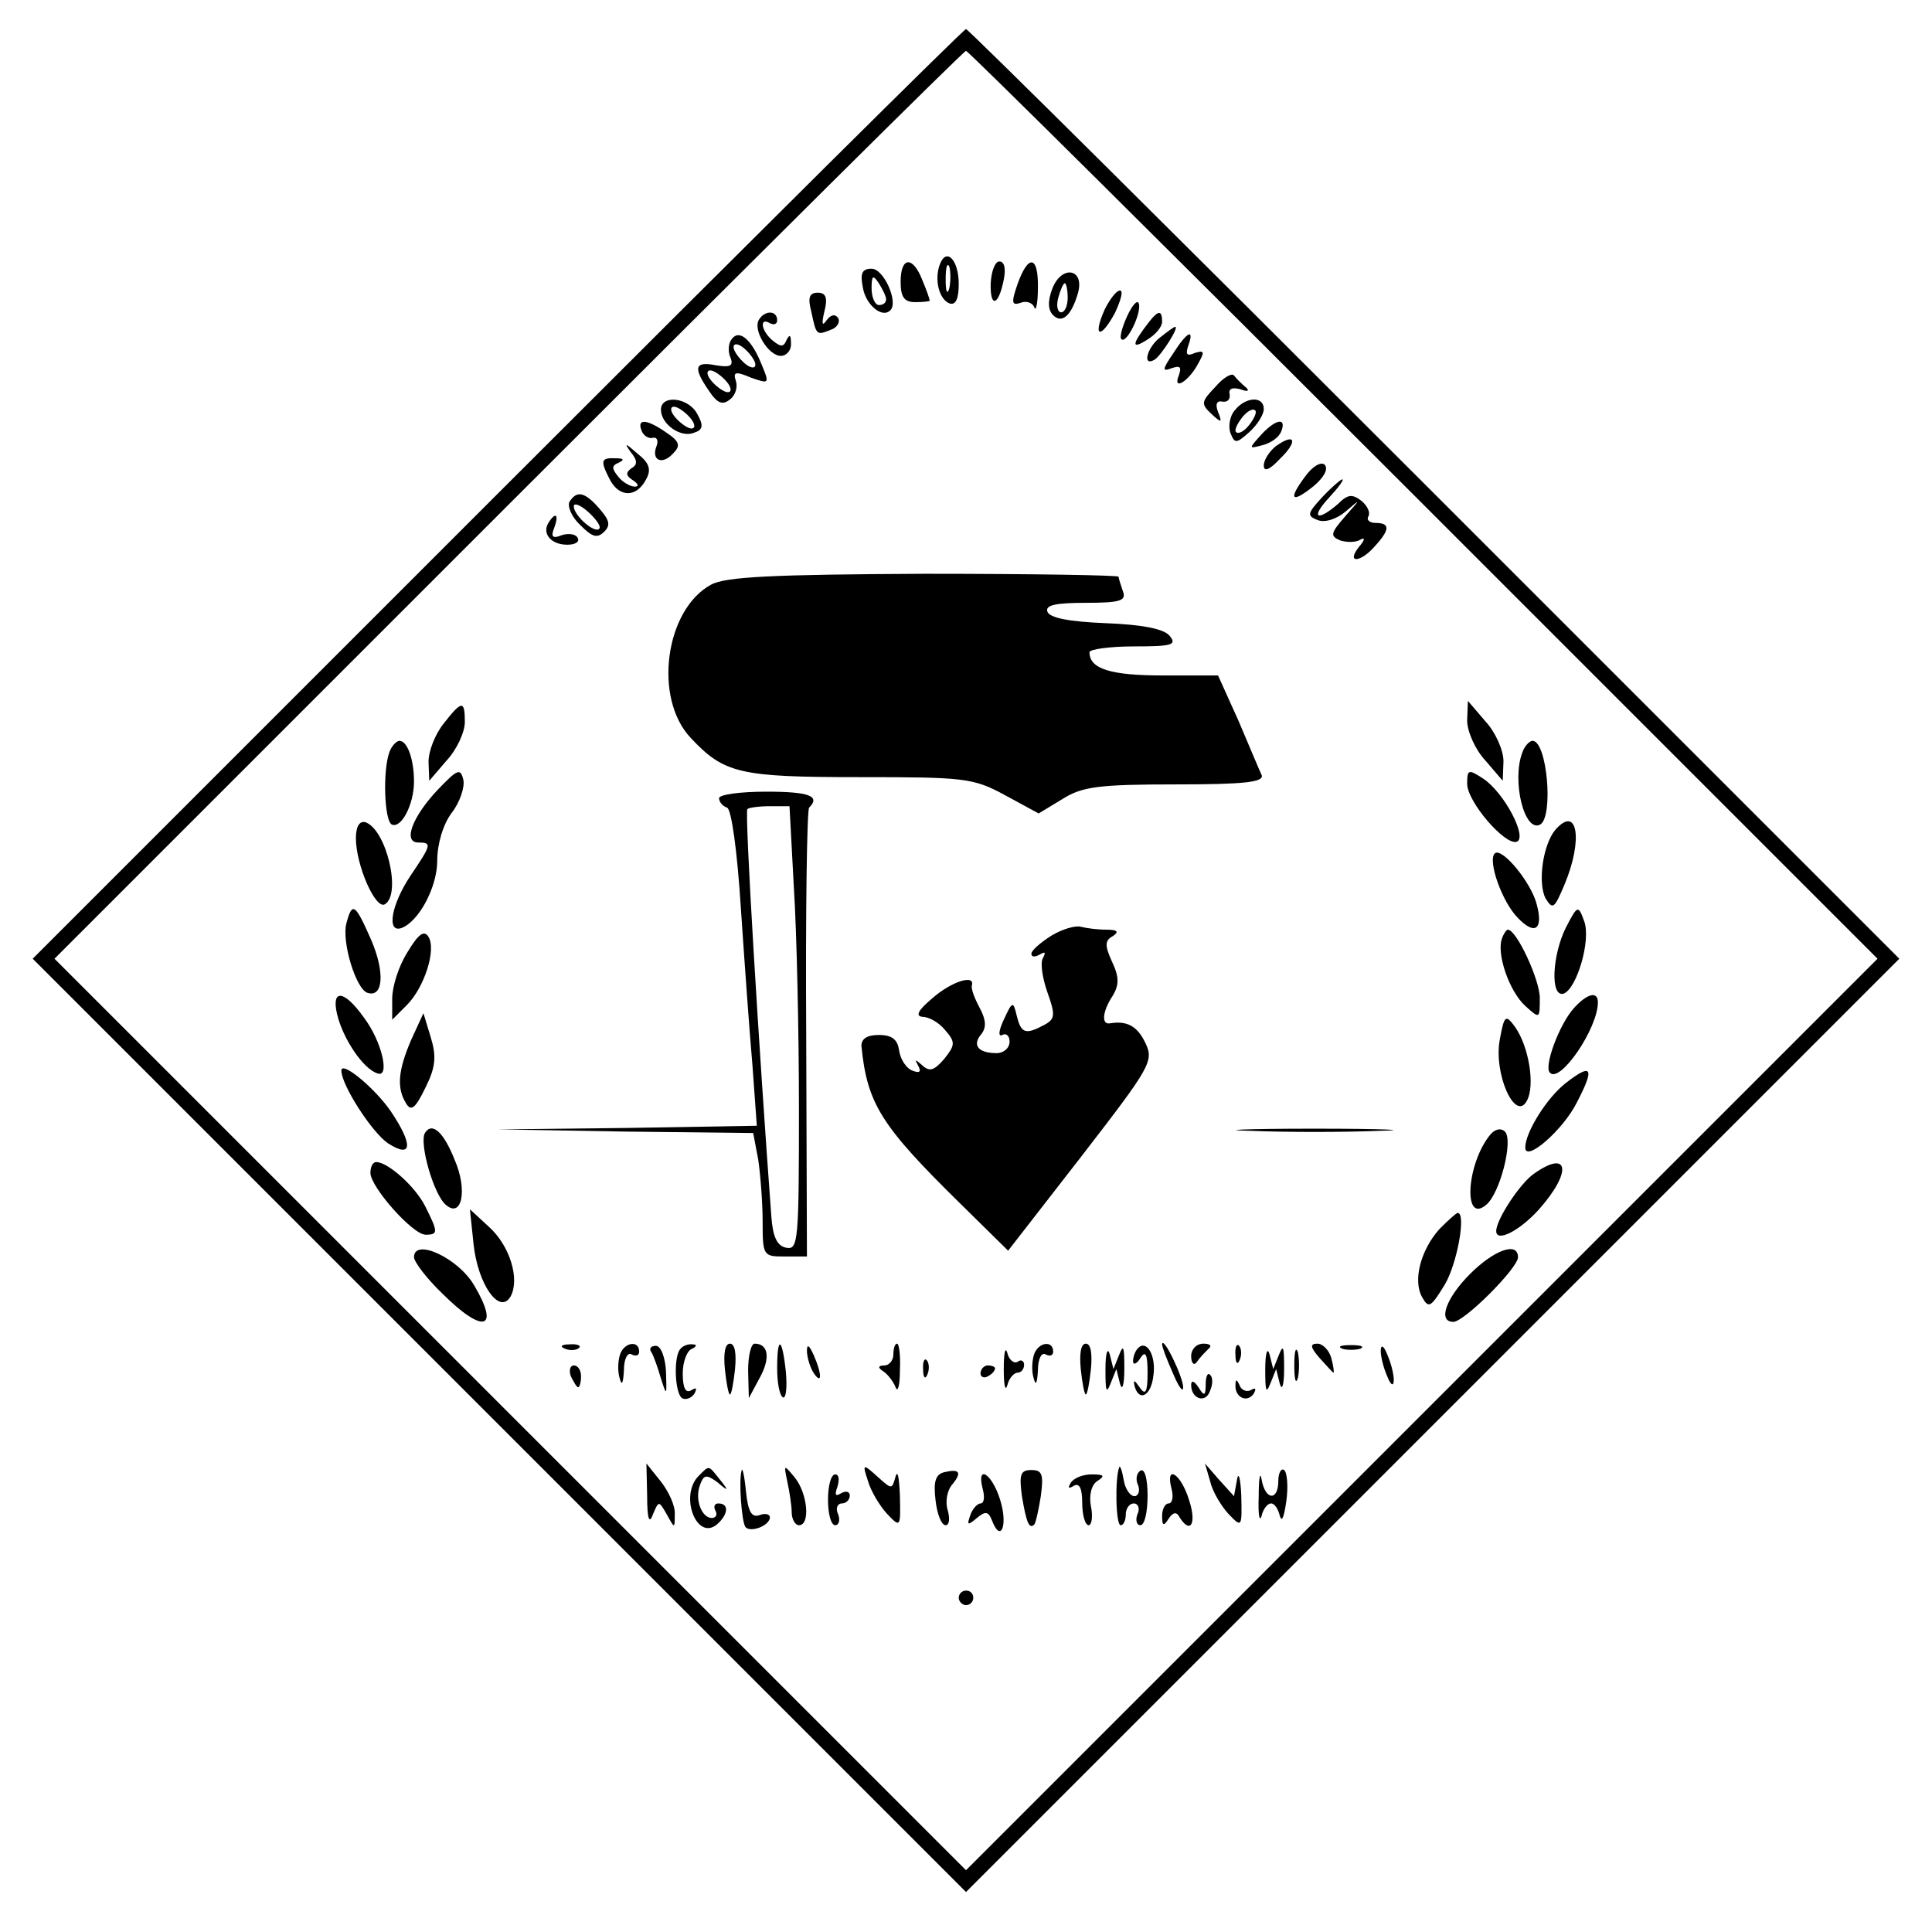 <?xml version="1.0" standalone="no"?>
<!DOCTYPE svg PUBLIC "-//W3C//DTD SVG 20010904//EN"
 "http://www.w3.org/TR/2001/REC-SVG-20010904/DTD/svg10.dtd">
<svg version="1.0" xmlns="http://www.w3.org/2000/svg"
 width="266pt" height="265pt" viewBox="0 0 266 265"
 preserveAspectRatio="xMidYMid meet">

<g transform="translate(0,265) scale(0.1,-0.1)"
fill="#000000" stroke="none">
<path d="M685 1970 l-640 -640 643 -643 642 -642 642 642 643 643 -640 640
c-352 352 -642 640 -645 640 -3 0 -293 -288 -645 -640z m1275 -15 l625 -625
-628 -628 -627 -627 -627 627 -628 628 625 625 c344 344 627 625 630 625 3 0
286 -281 630 -625z"/>
<path d="M1294 2286 c-8 -21 -1 -49 14 -54 8 -2 12 7 12 27 0 33 -17 51 -26
27z m13 -33 c-3 -10 -5 -4 -5 12 0 17 2 24 5 18 2 -7 2 -21 0 -30z"/>
<path d="M1240 2262 c0 -21 5 -28 20 -28 11 0 20 1 20 2 0 2 -4 14 -10 28 -13
34 -30 33 -30 -2z"/>
<path d="M1364 2260 c-1 -35 11 -31 18 5 3 15 1 25 -6 25 -6 0 -11 -13 -12
-30z"/>
<path d="M1401 2259 c-9 -26 -8 -30 4 -26 7 3 16 1 19 -6 2 -7 5 5 5 26 1 45
-13 48 -28 6z"/>
<path d="M1188 2254 c4 -24 27 -43 38 -31 11 11 -9 57 -26 57 -13 0 -16 -6
-12 -26z m32 -16 c0 -5 -4 -8 -10 -8 -5 0 -10 10 -10 23 0 18 2 19 10 7 5 -8
10 -18 10 -22z"/>
<path d="M1449 2253 c-7 -18 -6 -30 1 -37 12 -12 25 -1 34 30 10 34 -22 40
-35 7z m21 -13 c0 -11 -4 -20 -9 -20 -5 0 -7 9 -4 20 3 11 7 20 9 20 2 0 4 -9
4 -20z"/>
<path d="M1117 2221 c7 -33 7 -33 27 -25 9 3 13 11 10 16 -4 6 -10 5 -16 -3
-6 -9 -7 -5 -3 12 5 19 2 26 -9 26 -12 0 -14 -7 -9 -26z"/>
<path d="M1521 2224 c-17 -38 -6 -42 14 -5 8 17 12 31 7 31 -5 0 -14 -12 -21
-26z"/>
<path d="M1552 2215 c-7 -15 -11 -30 -8 -32 7 -7 28 36 24 49 -2 6 -9 -2 -16
-17z"/>
<path d="M1045 2210 c-9 -14 13 -50 30 -50 8 0 15 8 14 18 0 11 -2 12 -6 4 -4
-10 -8 -10 -19 -1 -16 13 -19 33 -4 24 6 -3 10 -1 10 4 0 14 -17 14 -25 1z"/>
<path d="M1583 2208 c-25 -32 -26 -40 -4 -26 12 7 21 18 21 25 0 16 -5 16 -17
1z"/>
<path d="M1598 2186 c-19 -14 -26 -42 -8 -31 9 6 34 45 28 45 -2 0 -11 -7 -20
-14z"/>
<path d="M1006 2181 c-3 -5 -4 -16 0 -24 4 -11 -1 -13 -20 -10 -30 6 -32 -3
-10 -35 12 -18 19 -20 29 -12 8 6 11 18 8 26 -4 12 0 13 21 4 26 -9 26 -9 13
22 -14 33 -31 46 -41 29z m34 -33 c0 -6 -7 -5 -15 2 -8 7 -15 17 -15 22 0 6 7
5 15 -2 8 -7 15 -17 15 -22z m-40 -23 c7 -8 8 -15 2 -15 -5 0 -15 7 -22 15 -7
8 -8 15 -2 15 5 0 15 -7 22 -15z"/>
<path d="M1615 2163 c-15 -22 -15 -25 -2 -20 12 4 14 2 10 -10 -9 -22 14 -8
27 17 9 16 8 18 -5 14 -11 -5 -13 -2 -9 10 9 25 -2 19 -21 -11z"/>
<path d="M1673 2117 c-19 -20 -20 -23 -5 -37 14 -13 15 -12 9 3 -4 10 -2 16 6
14 7 -1 11 3 10 10 -2 8 4 10 15 7 10 -4 13 -2 7 3 -5 4 -13 12 -16 16 -3 4
-15 -3 -26 -16z"/>
<path d="M910 2086 c0 -20 27 -39 45 -32 13 4 14 10 5 26 -12 23 -50 27 -50 6z
m40 -11 c7 -8 8 -15 2 -15 -5 0 -15 7 -22 15 -7 8 -8 15 -2 15 5 0 15 -7 22
-15z"/>
<path d="M1700 2085 c-7 -8 -9 -22 -6 -31 6 -15 8 -15 26 1 11 10 20 24 20 32
0 18 -25 17 -40 -2z m20 -20 c-7 -9 -15 -13 -18 -10 -3 2 1 11 8 20 7 9 15 13
18 10 3 -2 -1 -11 -8 -20z"/>
<path d="M883 2058 c2 -7 9 -12 15 -11 6 2 9 -3 6 -11 -8 -20 8 -27 23 -10 10
10 9 16 -9 28 -27 19 -41 20 -35 4z"/>
<path d="M1736 2051 c-17 -19 -17 -19 2 -14 12 3 23 11 26 19 8 20 -8 17 -28
-5z"/>
<path d="M1757 2036 c-9 -7 -17 -19 -17 -27 0 -9 8 -6 22 9 25 24 22 37 -5 18z"/>
<path d="M868 2028 c10 -12 10 -18 1 -23 -8 -6 -7 -10 2 -16 8 -5 9 -9 3 -9
-6 0 -17 6 -23 14 -9 11 -9 15 1 19 8 4 7 6 -4 6 -21 1 -22 -3 -8 -30 13 -24
36 -24 49 0 8 14 6 23 -12 37 -16 14 -18 15 -9 2z"/>
<path d="M1797 1994 c-24 -32 -19 -38 12 -13 14 12 20 23 15 29 -5 5 -17 -2
-27 -16z"/>
<path d="M1820 1965 c-20 -22 -21 -25 -6 -31 10 -4 26 1 39 12 21 18 21 18 -1
-7 -20 -23 -21 -27 -7 -33 9 -3 22 -3 28 1 7 4 6 -1 -2 -10 -18 -23 2 -22 22
1 21 23 21 32 1 32 -8 0 -13 4 -10 9 3 5 -1 14 -9 21 -13 10 -19 10 -33 -4
-29 -25 -38 -19 -12 9 13 14 21 25 18 25 -2 0 -15 -11 -28 -25z"/>
<path d="M784 1959 c-3 -6 3 -21 15 -32 16 -16 23 -19 33 -9 9 9 7 16 -7 32
-20 23 -31 25 -41 9z m41 -37 c-6 -7 -35 18 -35 31 0 5 9 2 20 -8 11 -10 18
-20 15 -23z"/>
<path d="M755 1930 c-9 -15 4 -30 26 -30 11 0 18 4 14 10 -3 5 -13 6 -22 3
-12 -5 -15 -2 -10 10 7 19 2 23 -8 7z"/>
<path d="M979 1845 c-63 -34 -80 -156 -28 -211 46 -49 67 -54 232 -54 145 0
157 -1 201 -25 l46 -25 33 20 c27 17 50 20 156 20 94 0 122 3 118 13 -3 6 -17
40 -32 75 l-28 62 -76 0 c-72 0 -101 9 -101 32 0 4 28 8 61 8 53 0 60 2 49 15
-8 9 -36 15 -88 17 -49 2 -77 7 -80 16 -3 9 12 12 53 12 48 0 56 3 51 16 -3 9
-6 18 -6 20 0 2 -120 4 -267 4 -209 -1 -274 -4 -294 -15z"/>
<path d="M611 1654 c-12 -15 -21 -38 -21 -53 l1 -26 24 28 c14 15 25 39 25 53
0 30 -4 30 -29 -2z"/>
<path d="M2020 1658 c0 -15 11 -40 25 -55 l24 -28 1 27 c0 15 -11 40 -25 55
l-24 28 -1 -27z"/>
<path d="M536 1614 c-9 -25 -7 -92 3 -99 13 -7 31 27 31 59 0 30 -9 56 -20 56
-4 0 -11 -7 -14 -16z"/>
<path d="M2096 1614 c-15 -39 3 -112 25 -99 18 12 9 115 -11 115 -4 0 -11 -7
-14 -16z"/>
<path d="M603 1563 c-35 -37 -49 -73 -27 -73 19 0 18 -3 -11 -46 -26 -39 -33
-78 -13 -72 24 8 50 56 50 93 0 23 8 50 20 66 11 14 18 35 16 45 -4 17 -8 15
-35 -13z"/>
<path d="M2020 1571 c0 -25 52 -85 68 -80 16 5 -17 68 -46 87 -20 13 -22 13
-22 -7z"/>
<path d="M990 1551 c0 -5 5 -11 11 -13 6 -2 14 -59 19 -138 5 -74 12 -172 16
-217 l6 -83 -178 -3 -179 -2 176 -3 176 -2 7 -37 c3 -21 6 -59 6 -85 0 -47 1
-48 30 -48 l31 0 -1 306 c-1 168 1 308 4 312 16 16 0 22 -59 22 -36 0 -65 -4
-65 -9z m103 -123 c4 -62 7 -200 7 -306 0 -179 -1 -193 -17 -190 -13 2 -19 15
-21 43 -17 229 -37 557 -33 561 2 2 16 4 31 4 l27 0 6 -112z"/>
<path d="M490 1496 c0 -37 27 -99 40 -91 23 14 2 103 -27 113 -8 2 -13 -6 -13
-22z"/>
<path d="M2141 1507 c-17 -21 -24 -73 -13 -94 10 -16 12 -14 26 19 26 62 18
111 -13 75z"/>
<path d="M2058 1475 c-10 -10 10 -67 32 -89 23 -24 35 -16 26 18 -7 30 -48 80
-58 71z"/>
<path d="M477 1379 c-7 -25 13 -91 29 -96 22 -7 24 29 5 73 -22 50 -26 53 -34
23z"/>
<path d="M2156 1373 c-19 -38 -22 -97 -3 -91 18 7 38 74 28 100 -8 22 -9 22
-25 -9z"/>
<path d="M1448 1362 c-16 -10 -28 -21 -28 -25 0 -5 5 -5 12 -1 7 4 8 3 4 -5
-4 -6 -1 -27 6 -47 11 -31 11 -37 -4 -45 -26 -14 -32 -12 -38 12 -5 21 -6 21
-18 -5 -7 -15 -8 -24 -2 -21 5 3 10 -1 10 -9 0 -9 -8 -16 -18 -16 -25 0 -34
11 -21 26 7 9 7 19 -2 36 -7 13 -12 26 -11 31 5 16 -28 6 -55 -18 -19 -16 -23
-24 -13 -25 9 0 23 -8 31 -18 15 -17 14 -21 -1 -40 -14 -16 -20 -18 -30 -9
-10 9 -11 9 -6 0 5 -9 2 -11 -8 -7 -8 3 -16 15 -18 27 -2 16 -10 22 -28 22
-16 0 -24 -5 -24 -15 8 -80 27 -110 137 -218 l65 -64 101 130 c95 123 100 131
88 156 -11 23 -25 31 -49 27 -12 -2 -10 17 4 38 9 15 9 26 -1 47 -10 22 -10
29 1 35 9 6 7 9 -9 9 -12 0 -27 2 -35 4 -7 2 -25 -3 -40 -12z"/>
<path d="M561 1339 c-12 -19 -21 -47 -21 -64 l0 -29 20 20 c24 24 41 76 30 94
-6 10 -14 4 -29 -21z"/>
<path d="M2068 1358 c-8 -21 10 -73 32 -93 20 -18 20 -18 20 11 0 25 -32 94
-44 94 -2 0 -6 -6 -8 -12z"/>
<path d="M464 1254 c8 -34 36 -76 56 -82 17 -6 6 44 -19 77 -27 38 -45 40 -37
5z"/>
<path d="M2167 1262 c-20 -22 -42 -81 -33 -89 14 -15 66 61 66 97 0 16 -15 12
-33 -8z"/>
<path d="M566 1218 c-18 -42 -20 -66 -7 -87 7 -12 13 -7 27 22 14 28 15 43 7
69 l-10 33 -17 -37z"/>
<path d="M2065 1219 c-9 -47 21 -114 37 -85 12 21 3 75 -16 102 -13 18 -15 16
-21 -17z"/>
<path d="M470 1176 c0 -20 42 -85 64 -100 34 -22 35 -2 4 44 -22 32 -68 70
-68 56z"/>
<path d="M2156 1159 c-26 -20 -56 -68 -56 -89 0 -21 52 24 71 62 25 48 21 55
-15 27z"/>
<path d="M585 1090 c-8 -14 12 -85 29 -99 22 -19 30 21 12 62 -15 38 -31 53
-41 37z"/>
<path d="M1723 1093 c48 -2 126 -2 175 0 48 1 8 3 -88 3 -96 0 -136 -2 -87 -3z"/>
<path d="M2052 1088 c-33 -40 -38 -124 -6 -97 19 15 38 89 26 101 -5 5 -13 4
-20 -4z"/>
<path d="M510 1035 c0 -19 58 -85 76 -85 18 0 17 4 -1 40 -14 27 -51 60 -67
60 -5 0 -8 -7 -8 -15z"/>
<path d="M2112 1034 c-19 -13 -52 -63 -52 -79 0 -16 32 0 59 30 46 52 41 83
-7 49z"/>
<path d="M652 937 c6 -56 36 -98 51 -72 13 24 -1 70 -30 96 l-26 24 5 -48z"/>
<path d="M1982 958 c-26 -29 -37 -71 -24 -94 9 -16 12 -14 31 17 17 28 30 99
18 99 -2 0 -13 -10 -25 -22z"/>
<path d="M570 919 c0 -6 17 -29 39 -50 56 -56 80 -50 44 11 -22 38 -83 66 -83
39z"/>
<path d="M2024 896 c-33 -33 -45 -66 -23 -66 15 0 89 74 89 89 0 22 -33 10
-66 -23z"/>
<path d="M778 793 c7 -3 16 -2 19 1 4 3 -2 6 -13 5 -11 0 -14 -3 -6 -6z"/>
<path d="M854 786 c-3 -8 -4 -23 -1 -33 3 -12 5 -8 6 10 0 16 5 26 11 22 6 -3
10 -1 10 4 0 16 -20 13 -26 -3z"/>
<path d="M897 788 c3 -5 9 -22 13 -36 8 -25 8 -24 7 9 -1 20 -7 36 -14 36 -7
0 -10 -4 -6 -9z"/>
<path d="M937 793 c-10 -10 -8 -61 2 -68 5 -3 13 0 17 6 4 8 3 9 -4 5 -8 -5
-12 3 -12 23 0 16 6 32 13 34 6 3 7 6 1 6 -6 1 -14 -2 -17 -6z"/>
<path d="M998 765 c2 -19 5 -35 7 -35 2 0 5 16 7 35 2 21 0 35 -7 35 -7 0 -9
-14 -7 -35z"/>
<path d="M1030 763 l1 -38 15 28 c15 27 12 47 -7 47 -5 0 -9 -17 -9 -37z"/>
<path d="M1070 766 c0 -19 3 -37 8 -40 4 -2 6 13 4 35 -5 48 -12 51 -12 5z"/>
<path d="M1111 790 c0 -8 4 -22 9 -30 12 -18 12 -2 0 25 -6 13 -9 15 -9 5z"/>
<path d="M1230 785 c0 -8 -6 -15 -12 -15 -9 0 -10 -3 -2 -8 6 -4 14 -14 17
-22 3 -8 6 2 6 23 1 20 -1 37 -4 37 -3 0 -5 -7 -5 -15z"/>
<path d="M1382 765 c0 -22 2 -32 5 -22 2 9 9 17 14 17 5 0 9 5 9 11 0 5 -4 8
-9 4 -5 -3 -12 3 -14 12 -3 10 -5 0 -5 -22z"/>
<path d="M1424 786 c-3 -8 -4 -23 -1 -33 3 -12 5 -8 6 10 0 16 5 26 11 22 6
-3 10 -1 10 4 0 16 -20 13 -26 -3z"/>
<path d="M1488 765 c2 -19 5 -35 7 -35 2 0 5 16 7 35 2 21 0 35 -7 35 -7 0 -9
-14 -7 -35z"/>
<path d="M1522 765 c0 -30 1 -35 7 -20 l8 20 5 -20 c3 -11 6 -2 6 20 0 30 -1
35 -7 20 l-8 -20 -5 20 c-3 11 -6 2 -6 -20z"/>
<path d="M1567 794 c-4 -4 -7 -12 -7 -18 0 -6 5 -4 10 4 7 11 10 6 10 -20 0
-27 -3 -32 -11 -20 -7 10 -9 11 -7 2 6 -23 23 -14 26 14 4 27 -9 50 -21 38z"/>
<path d="M1600 799 c0 -4 7 -22 15 -40 8 -19 14 -27 14 -19 0 14 -28 72 -29
59z"/>
<path d="M1640 783 c0 -10 4 -14 8 -8 4 6 11 13 16 18 5 4 2 7 -7 7 -10 0 -17
-8 -17 -17z"/>
<path d="M1701 784 c0 -11 3 -14 6 -6 3 7 2 16 -1 19 -3 4 -6 -2 -5 -13z"/>
<path d="M1742 765 c0 -30 1 -35 7 -20 l8 20 5 -20 c3 -11 6 -2 6 20 0 30 -1
35 -7 20 l-8 -20 -5 20 c-3 11 -6 2 -6 -20z"/>
<path d="M1782 770 c0 -19 2 -27 5 -17 2 9 2 25 0 35 -3 9 -5 1 -5 -18z"/>
<path d="M1817 780 c10 -11 18 -20 19 -20 1 0 0 9 -3 20 -3 11 -12 20 -19 20
-11 0 -10 -5 3 -20z"/>
<path d="M1848 793 c6 -2 18 -2 25 0 6 3 1 5 -13 5 -14 0 -19 -2 -12 -5z"/>
<path d="M1901 790 c0 -8 4 -24 9 -35 5 -13 9 -14 9 -5 0 8 -4 24 -9 35 -5 13
-9 14 -9 5z"/>
<path d="M1271 764 c0 -11 3 -14 6 -6 3 7 2 16 -1 19 -3 4 -6 -2 -5 -13z"/>
<path d="M786 755 c4 -8 8 -15 10 -15 2 0 4 7 4 15 0 8 -4 15 -10 15 -5 0 -7
-7 -4 -15z"/>
<path d="M1350 759 c0 -5 5 -7 10 -4 6 3 10 8 10 11 0 2 -4 4 -10 4 -5 0 -10
-5 -10 -11z"/>
<path d="M1660 744 c0 -16 -2 -17 -10 -4 -6 9 -10 10 -10 3 0 -19 20 -26 26
-8 4 9 4 19 0 22 -3 4 -6 -2 -6 -13z"/>
<path d="M1701 743 c-1 -17 16 -25 25 -12 4 7 3 9 -4 5 -5 -3 -13 0 -15 6 -4
9 -6 10 -6 1z"/>
<path d="M891 590 c0 -32 3 -39 8 -25 8 19 8 19 19 0 11 -20 11 -20 11 0 1 11
-8 31 -19 45 l-20 25 1 -45z"/>
<path d="M962 618 c-27 -27 -3 -90 25 -67 16 14 17 29 2 29 -5 0 -7 -4 -4 -10
3 -5 1 -10 -5 -10 -14 0 -24 26 -16 46 5 14 9 14 24 3 15 -13 16 -12 3 4 -16
20 -14 20 -29 5z"/>
<path d="M1021 625 c-4 -14 0 -68 5 -77 6 -9 34 1 34 13 0 4 -6 6 -14 3 -11
-4 -16 4 -19 33 -2 21 -5 34 -6 28z"/>
<path d="M1084 610 c3 -14 6 -33 6 -42 0 -10 5 -18 10 -18 16 0 12 44 -6 66
-15 18 -15 18 -10 -6z"/>
<path d="M1195 611 c4 -14 16 -34 26 -45 19 -20 19 -19 18 25 -1 24 -3 36 -6
26 -5 -18 -5 -18 -25 0 -20 18 -21 18 -13 -6z"/>
<path d="M1300 623 c-12 -3 -15 -13 -12 -38 2 -19 8 -35 14 -35 5 0 6 9 3 20
-4 12 -1 28 6 36 14 17 10 22 -11 17z"/>
<path d="M1407 590 c6 -36 10 -46 17 -39 2 2 6 20 9 39 4 30 2 36 -13 36 -15
0 -17 -6 -13 -36z"/>
<path d="M1541 630 c-6 -15 -5 -80 2 -80 4 0 7 7 7 15 0 8 5 15 11 15 6 0 9
-7 5 -15 -3 -8 -1 -15 4 -15 6 0 10 18 10 41 0 23 -4 38 -10 34 -5 -3 -7 -12
-3 -20 3 -8 0 -15 -5 -15 -6 0 -13 10 -15 23 -2 12 -5 20 -6 17z"/>
<path d="M1666 611 c3 -14 15 -34 25 -45 19 -20 19 -19 18 25 -1 24 -4 34 -6
21 l-4 -22 -20 22 -20 23 7 -24z"/>
<path d="M1733 590 c-1 -25 1 -37 4 -27 2 9 8 17 13 17 5 0 10 -8 12 -17 3
-10 6 -1 9 20 3 21 1 40 -3 43 -4 3 -8 -4 -8 -15 0 -28 -18 -27 -23 2 -2 12
-4 2 -4 -23z"/>
<path d="M1140 585 c0 -19 4 -35 10 -35 5 0 7 7 4 15 -4 8 -1 15 5 15 6 0 11
5 11 11 0 5 -5 7 -12 3 -8 -5 -9 -2 -5 9 3 10 2 17 -3 17 -6 0 -10 -16 -10
-35z"/>
<path d="M1353 600 c3 -11 2 -20 -3 -20 -4 0 -11 -7 -14 -16 -5 -14 -4 -15 9
-4 12 10 16 9 21 -4 12 -31 22 -6 11 29 -11 36 -33 50 -24 15z"/>
<path d="M1474 608 c-4 -7 -3 -8 4 -4 8 5 12 -3 12 -23 0 -17 4 -31 9 -31 4 0
6 12 3 26 -3 16 1 30 9 35 11 7 9 9 -8 9 -12 0 -25 -5 -29 -12z"/>
<path d="M1613 600 c3 -11 1 -20 -4 -20 -5 0 -9 -8 -9 -17 0 -14 2 -15 9 -4 6
9 11 10 15 2 15 -24 24 -9 13 24 -11 36 -33 50 -24 15z"/>
<path d="M1320 450 c0 -5 5 -10 10 -10 6 0 10 5 10 10 0 6 -4 10 -10 10 -5 0
-10 -4 -10 -10z"/>
</g>
</svg>
